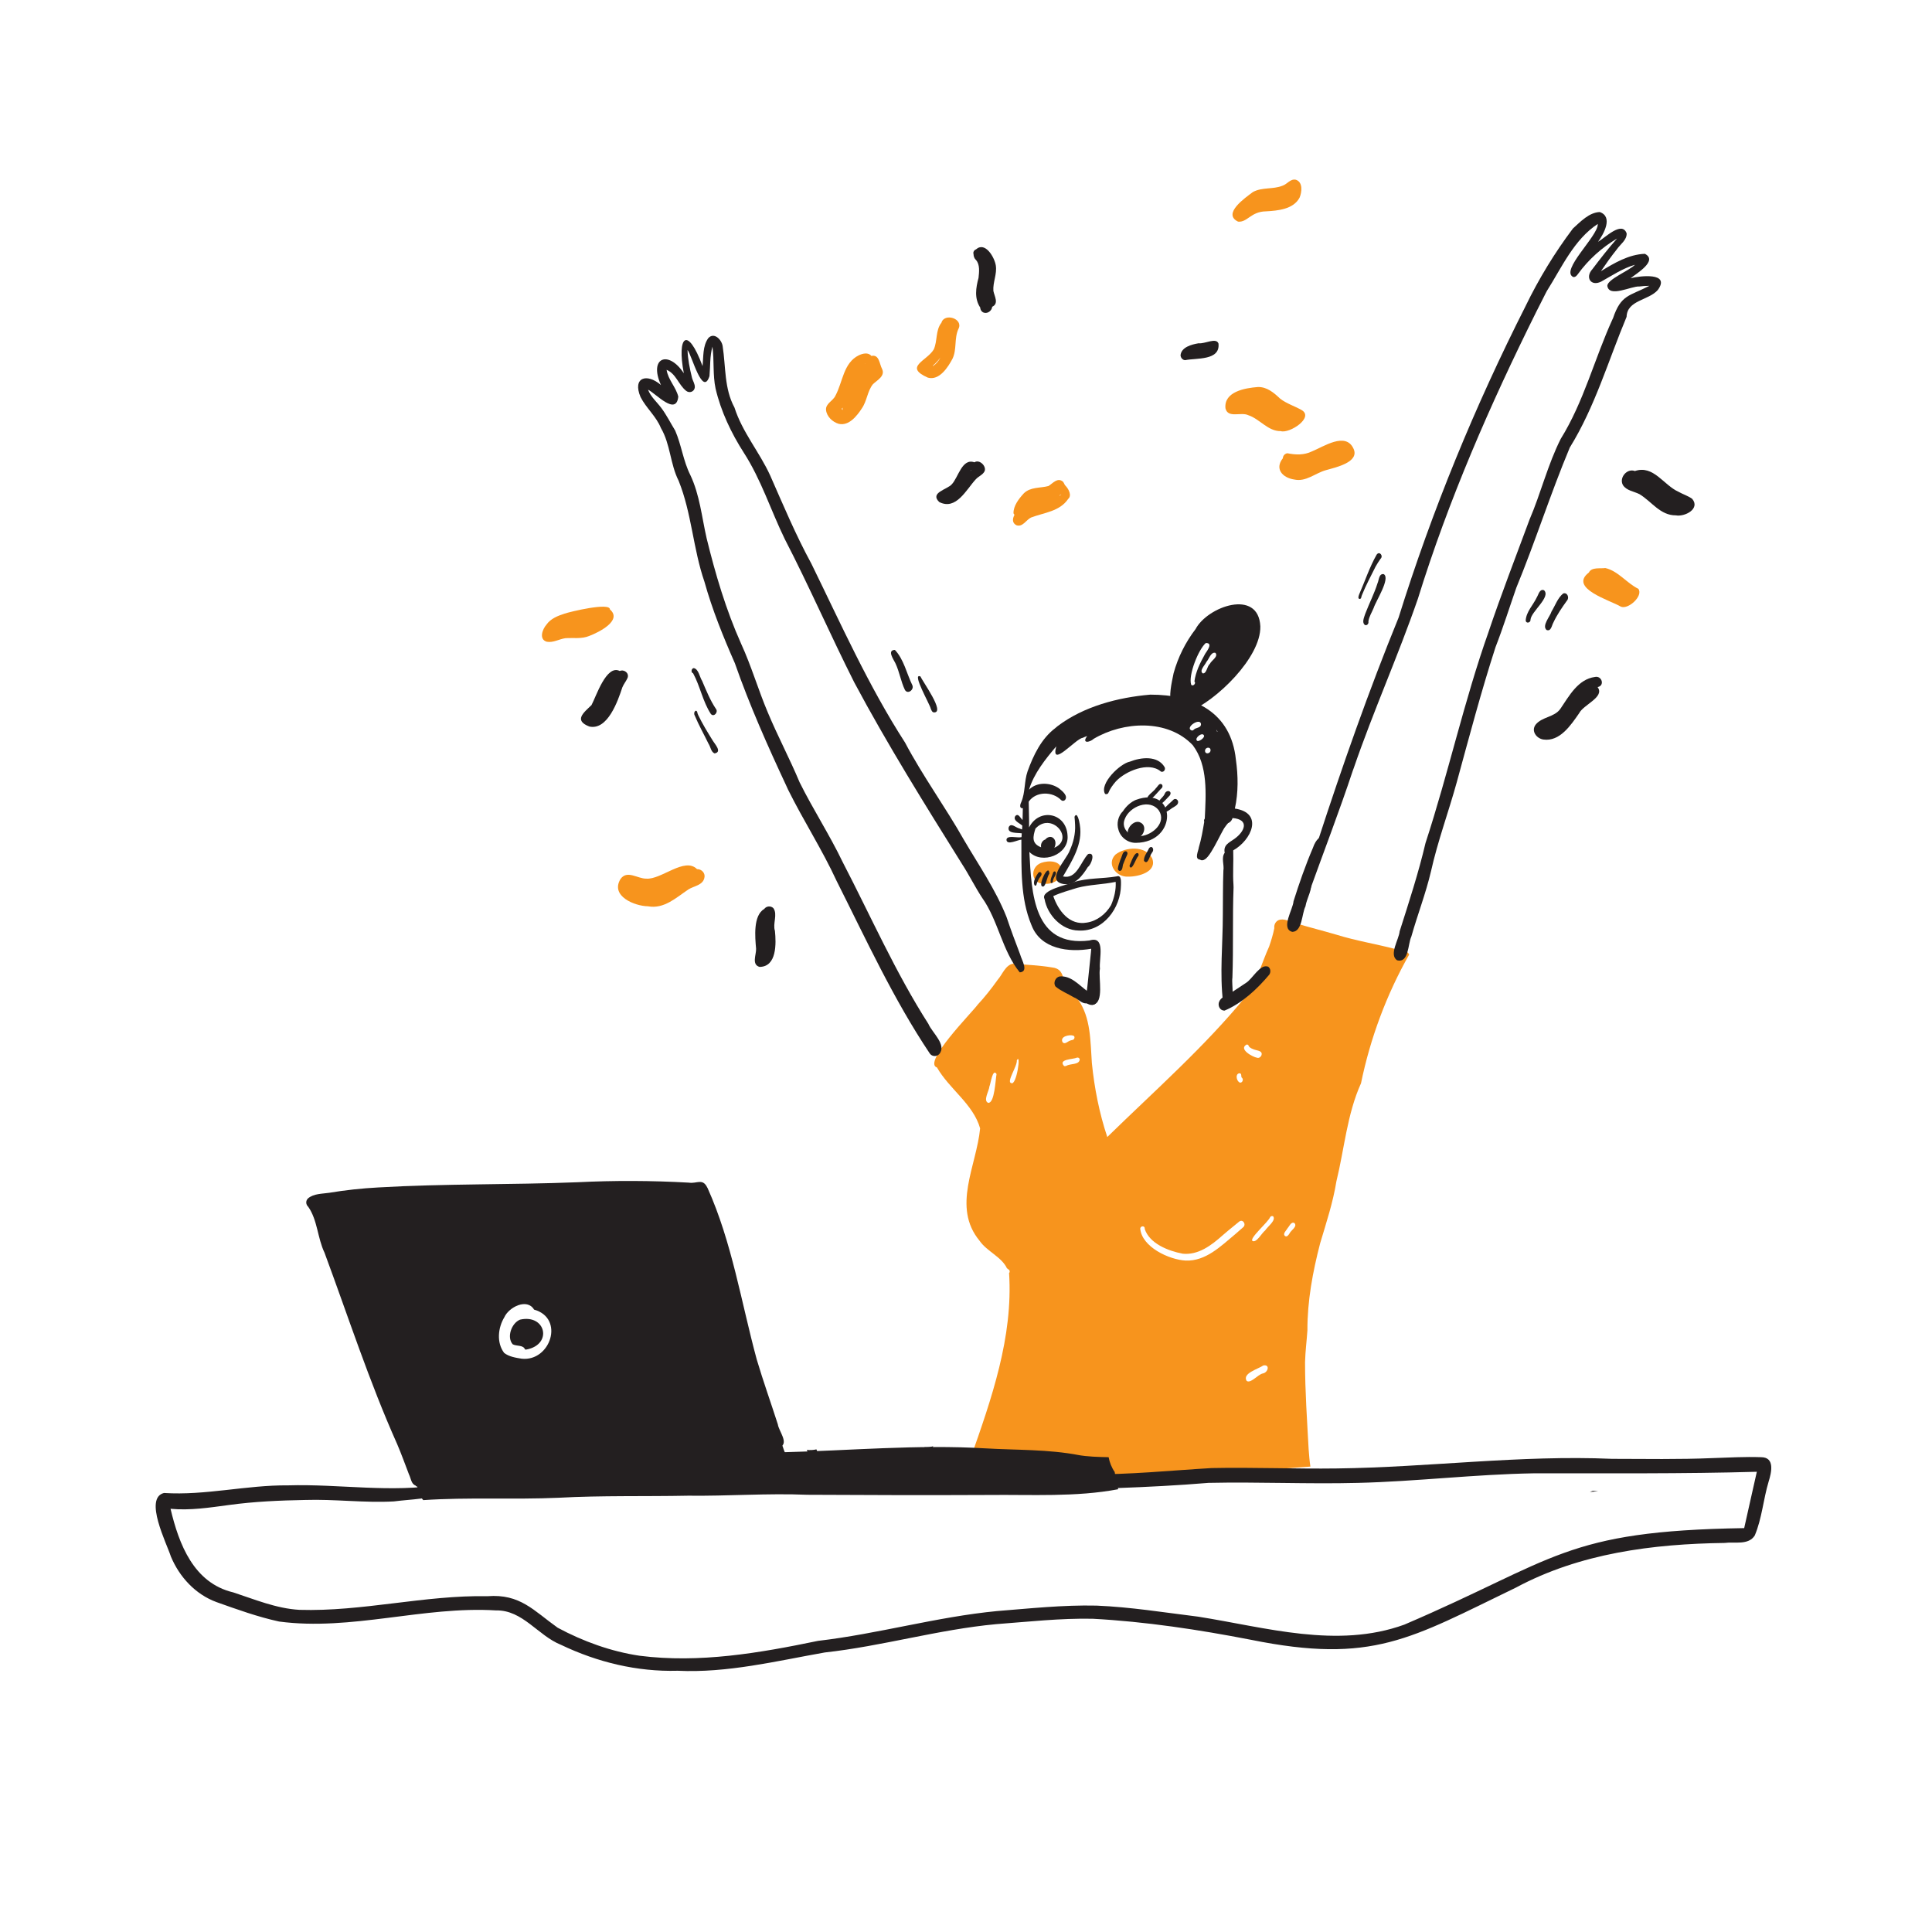 <?xml version="1.0" encoding="utf-8"?>
<!-- Generator: Adobe Illustrator 27.5.0, SVG Export Plug-In . SVG Version: 6.00 Build 0)  -->
<svg version="1.1" id="Layer_1" xmlns="http://www.w3.org/2000/svg" xmlns:xlink="http://www.w3.org/1999/xlink" x="0px" y="0px"
	 viewBox="0 0 2000 2000" style="enable-background:new 0 0 2000 2000;" xml:space="preserve">
<rect style="fill:#FFFFFF;" width="2000" height="2000"/>
<g>
	<path style="fill:#231F20;" d="M1648.869,1543.27c1.81,0.144,3.619,0.282,5.428,0.415c-2.803,0.26-5.606,0.531-8.409,0.81
		C1646.88,1544.082,1647.873,1543.674,1648.869,1543.27z"/>
	<path style="fill:#F7941D;" d="M1151.832,1530.939c-21.815-1.804-43.643-3.358-65.563-3.356
		c-13.539-0.452-87.574,4.175-81.745-17.468c21.784-61.847,44.364-125.865,40.072-192.303c1.224-1.14,0.598-3.492-0.98-3.867
		c-0.307-0.431-0.725-0.775-1.204-0.974c-5.457-11.793-20.756-17.494-28.311-28.46c-29.019-35.039-3.102-77.786,0.511-116.44
		c-7.137-25.202-31.953-40.716-44.646-63.008c-15.296-4.978,36.164-56.787,42.059-64.946c-0.195,0.213-0.386,0.421-0.576,0.63
		c7.723-8.332,14.813-17.224,21.38-26.493c-0.004,0.009-0.013,0.018-0.018,0.031c4.932-5.588,7.901-15.171,15.88-16.68
		c13.408,1.168,27.091,1.62,40.494,3.902c6.58,0.739,9.555,3.964,11.334,10.038c3.883,8.466,9.526,15.776,15.332,22.979
		c13.637,18.997,12.809,43.774,14.457,66.117c2.625,25.862,7.694,51.729,15.951,76.41c48.971-47.893,100.833-93.393,144.256-146.571
		c10.961-15.17,15.57-33.612,23.248-50.502c2.171-6.285,4.133-12.662,5.418-19.194c-0.506-3.203,1.201-6.779,4.208-8.169
		c5.631-2.444,11.711,1.521,17.207,2.873c14.286,4.427,28.832,7.96,43.176,12.201c20.192,6.285,41.105,9.563,61.505,14.985
		c4.647,1.25,11.135,0.418,13.49,5.526c-23.369,41.165-40.337,86.777-49.852,133.213c-14.468,31.993-17.179,67.682-25.473,101.506
		c-3.543,21.947-10.495,42.889-16.852,64.206c-7.629,29.441-13.283,59.632-13.157,90.126c0.009-0.164,0.022-0.328,0.035-0.492
		c-0.013,0.191-0.027,0.381-0.04,0.572c0-0.027,0.005-0.053,0.005-0.08c-0.005,0.035-0.005,0.071-0.009,0.106
		c0.003-0.003,0.004-0.004,0.004-0.006c0,0.021-0.004,0.042-0.004,0.064c0-0.018,0-0.035,0-0.058
		c-0.723,10.754-2.137,21.455-2.426,32.236c0-0.027,0-0.058,0-0.084c-0.004,0.058-0.004,0.115-0.004,0.173
		c0-0.031,0.004-0.057,0.004-0.089c-0.005,0.233-0.016,0.463-0.018,0.692c0-0.022,0-0.049,0-0.071
		c-0.02,30.205,2.14,60.393,3.747,90.552c0-0.04-0.004-0.08-0.004-0.12c0.439,5.88,0.924,11.755,1.783,17.588
		c-33.532,2.64-67.08,4.664-100.681,6.088C1221.155,1526.436,1186.619,1531.272,1151.832,1530.939z"/>
	<path style="fill:#F7941D;" d="M1081.06,914.823c-13.946,0.381-15.237-17.083-3.245-21.562c7.427-2.653,20.486-2.826,21.13,7.593
		C1099.729,910.416,1089.543,915.881,1081.06,914.823z"/>
	<path style="fill:#F7941D;" d="M1167.809,907.481c-12.058,0.785-22.903-13.071-13.073-22.853
		c10.299-8.06,31.073-9.486,37.872,3.668C1198.392,902.554,1178.382,907.699,1167.809,907.481z"/>
	<path style="fill:#F7941D;" d="M1049.17,531.426c-0.185-7.823,5.6-15.174,10.673-20.706c6.917-6.804,16.94-5.277,25.494-7.581
		c4.561-2.763,9.482-9.35,15.133-4.431c8.524,11.804-11.595,19.676-20.989,19.902C1060.73,515.267,1056.376,543.637,1049.17,531.426
		z"/>
	<path style="fill:#F7941D;" d="M1052.131,543.696c-7.482-3.954-1.267-13.251,3.063-17.288c0.591-8.833,12.301-9.69,18.658-13.041
		c6.647-1.492,19.278-8.894,23.072-0.09c0.565-0.492,1.099-1.024,1.6-1.582c-1.09-2.877-3.961-4.832-4.84-7.804
		c0.012,0.005,0.024,0.011,0.036,0.016c0.658-13.635,19.677,6.082,12.074,12.556c-8.831,13.109-25.126,14.175-38.512,19.293
		C1062.213,538.236,1058.611,546.005,1052.131,543.696z"/>
	<path style="fill:#F7941D;" d="M1325.762,446.286c-13.256,0.19-21.634-12.578-33.543-16.477
		c-7.462-3.676-21.153,3.587-23.638-7.173c-1.647-17.3,20.374-20.964,33.451-21.988c9.502-0.33,16.76,5.968,23.227,12.087
		c6.614,5.075,14.73,7.576,21.96,11.618c-0.012-0.006-0.024-0.013-0.036-0.019C1361.037,432.029,1334.815,449.163,1325.762,446.286z
		"/>
	<path style="fill:#F7941D;" d="M565.982,664.309c-8.347-2.429-4.493-12.957-0.319-17.645c4.383-6.333,11.832-9.193,18.891-11.473
		c5.435-1.887,47.026-11.952,46.833-4.319c13.435,11.573-12.156,23.978-21.479,27.49c-7.875,3.268-16.365,1.687-24.596,2.295
		C578.831,661.54,572.667,665.577,565.982,664.309z"/>
	<path style="fill:#F7941D;" d="M878.151,433.056c-2.849-0.712-4.009-3.026-4.455-5.643c-6.042-5.402,7.093-43.318,13.061-48.332
		c8.763-8.013,16.659,0.491,14.959,10.418C900.516,401.172,892.81,433.864,878.151,433.056z"/>
	<path style="fill:#F7941D;" d="M670.799,938.199c-14.102-0.289-39-10.591-28.555-28.09c6.786-9.94,17.75-0.378,26.759-0.549
		c15.429,1.305,39.738-22.791,52.552-9.844c4.977-0.078,9.01,4.415,7.542,9.347c-1.803,7.436-10.899,8.132-16.467,11.678
		C699.871,929.273,687.454,941.239,670.799,938.199z"/>
	<path style="fill:#F7941D;" d="M1281.664,229.44c-16.772-8.15,7.612-24.825,15.264-30.6c9.454-5.265,20.862-2.604,30.669-6.579
		c4.922-1.544,8.287-7.551,13.936-6.166c7.38,2.451,6.233,12.795,3.774,18.533c-6.435,12.086-22.571,13.473-34.83,14.152
		C1294.855,219.023,1291.261,230.4,1281.664,229.44z"/>
	<path style="fill:#F7941D;" d="M1339.744,496.377c-11.937-1.732-20.573-10.986-11.704-22.042c-0.055-1.967,1.314-3.928,3.093-4.671
		c-0.043,0.011-0.086,0.023-0.13,0.034c0.602-0.29,1.19-0.418,1.8-0.473c-0.006,0.002-0.013,0.003-0.019,0.005
		c8.552,1.692,17.178,1.997,25.292-1.928c12.125-4.914,34.651-20.389,42.908-3.189c-0.034-0.075-0.068-0.15-0.102-0.224
		c7.56,14.684-18.716,20.013-28.518,22.884C1361.45,489.855,1351.841,499.114,1339.744,496.377z"/>
	<path style="fill:#F7941D;" d="M868.296,438.761c-6.39-1.84-12.418-7.435-13.185-14.253c-0.624-6.827,7.132-9.332,9.665-14.802
		c7.702-14.091,8.159-34.058,24.336-41.944c3.973-1.872,9.777-3.267,12.912,0.714c8.167-1.931,8.327,8.219,11.017,13.3
		c3.691,7.456-4.94,11.675-9.412,15.984c-5.759,7.167-6.119,17.362-11.45,24.978C887.03,430.586,878.889,441.139,868.296,438.761z
		 M873.299,424.717c13.783-9.633,11.347-30.431,25.754-39.512c-1.333-2.888-3.656-5.628-3.554-8.946
		c-15.161,10.511-10.453,34.666-24.337,47.021C871.793,423.861,872.508,424.378,873.299,424.717z"/>
	<path style="fill:#F7941D;" d="M960.516,390.928c-25.326-11.196-1.12-17.131,6.091-29.185c3.993-8.767,1.724-19.881,7.959-27.648
		c2.989-10.597,23.217-4.271,17.56,6.504c-4.497,9.784-1.435,21.088-6.088,30.746C981.289,380.358,972.308,394.212,960.516,390.928z
		 M965.966,378.849c3.222-2.184,5.816-5.275,7.53-8.764c-2.212,3.214-4.992,6.018-7.929,8.575
		C965.699,378.724,965.832,378.787,965.966,378.849z"/>
	<path style="fill:#F7941D;" d="M1677.694,627.906c-10.732-6.47-54.124-18.929-32.89-35.227c2.718-5.815,11.651-3.869,17.018-4.646
		c13.278,3,22.179,15.656,34.171,21.499C1701.485,616.805,1685.3,631.616,1677.694,627.906z M1672.533,608.549
		c-3.064-2.672-6.197-5.271-9.403-7.771c-0.496,0.686-1.096,1.284-1.766,1.772c2.33,1.231,4.646,2.487,6.977,3.719
		c-0.032-0.017-0.064-0.033-0.095-0.05C1669.685,606.976,1671.125,607.737,1672.533,608.549z"/>
	<path style="fill:#F7941D;" d="M1668.711,612.517c-3.379-3.039-7.753-5.799-9.464-10.151c-0.13-7.08,5.819-5.228,9.677-2.199
		c1.852,0.916,4.458,1.951,3.833,4.507C1678.75,607.19,1673.958,616.169,1668.711,612.517z"/>
	<path style="fill:#231F20;" d="M972.308,519.713c-10.164-9.764,8.067-12.862,12.924-18.311c6.846-7.08,10.569-27.442,23.488-22.823
		c5.081-3.393,12.613,3.842,10.562,9.155c-1.845,3.868-6.38,5.302-9.153,8.433C1000.306,506.715,989.843,528.623,972.308,519.713z
		 M1004.495,487.673c0.324-0.296,0.655-0.585,0.993-0.868c-0.033-0.077-0.064-0.155-0.093-0.235
		C1005.074,486.921,1004.758,487.277,1004.495,487.673z"/>
	<path style="fill:#231F20;" d="M1226.87,372.841c-2.665-0.093-4.639-2.532-4.767-5.06c0.732-8.451,11.659-11.282,18.745-12.435
		c6.261,0.858,18.187-6.321,20.524,0.296C1263.271,373.531,1238.506,370.416,1226.87,372.841z"/>
	<path style="fill:#231F20;" d="M1018.835,323.766c-2.448-0.602-4-2.9-4.104-5.372c-6.269-9.521-4.534-20.421-1.752-30.779
		c0.62-5.96,1.589-13.561-2.552-18.378c-1.826-1.638-2.584-3.876-2.644-6.226c0.007,0.002,0.014,0.005,0.02,0.007
		c-0.721-1.895,0.619-4.214,2.515-4.821c9.568-8.604,19.256,8.266,20.548,16.663c1.383,8.878-3.178,17.411-2.52,26.27
		c1.035,5.482,5.954,13.131-1.225,16.45C1026.817,321.422,1022.685,324.783,1018.835,323.766z"/>
	<path style="fill:#231F20;" d="M610.068,752.092c-16.408-6.318-5.875-14.371,2.233-22.154c4.746-8.729,15.396-42.397,29.229-35.343
		c4.718-1.994,10.187,2.339,8.029,7.376c-1.483,3.293-3.869,6.132-5.279,9.491C639.653,725.588,629,756.311,610.068,752.092z
		 M621.985,735.027c0.094-0.112,0.181-0.23,0.271-0.346c-0.018-0.009-0.036-0.017-0.054-0.026
		C622.131,734.779,622.058,734.903,621.985,735.027z"/>
	<path style="fill:#231F20;" d="M786.301,1000.935c-8.535-2.378-3.282-12.745-3.606-18.91c-1.049-11.728-3.213-34.288,8.39-41.025
		c2.259-3.142,6.747-3.546,9.518-0.891c4.673,6.602-0.916,15.922,1.607,23.561C803.522,976.629,804.252,1000.795,786.301,1000.935z"
		/>
	<path style="fill:#231F20;" d="M1597.698,765.553c-7.114-1.044-12.892-8.785-8.075-15.309c6.549-8.384,19.557-7.57,25.734-16.575
		c9.016-13.234,18.181-30.513,35.717-32.881c7.199-1.563,10.464,9.071,2.754,10.476c7.82,10.4-14.644,18.047-19.151,27.146
		C1626.165,750.616,1614.745,767.978,1597.698,765.553z"/>
	<path style="fill:#231F20;" d="M1734.78,533.488c-16.052,0.138-25.044-14.338-37.5-21.871c-5.755-2.995-13.561-3.631-17.268-9.521
		c-4.173-7.568,4.311-17.61,12.421-14.487c19.312-6.524,29.729,14.626,45.102,21.467c4.621,2.624,9.863,4.185,14.186,7.29
		C1760.445,526.673,1744.094,535.259,1734.78,533.488z"/>
	<path style="fill:#231F20;" d="M701.458,1729.558c-41.945,1.167-83.013-8.805-120.765-26.858
		c-23.832-9.53-39.571-36.151-67.176-35.608c-75.162-4.623-149.689,21.474-224.578,11.518c-22.141-4.813-43.624-12.582-64.937-20.17
		c-21.71-8-38.246-25.951-47.074-47.071c-4.405-13.745-28.275-60.495-7.177-65.845c42.941,2.764,85.293-8.264,128.324-7.88
		c53.52-1.606,106.829,8.085,160.11-0.943c4.335-0.878,7.714,3.924,4.442,7.356c-16.43,8.125-36.799,7.83-54.899,10.201
		c-30.627,1.686-61.236-2.483-91.887-1.492c-26.286,0.475-52.611,1.612-78.68,5.184c-20.069,2.685-40.325,5.868-60.612,3.947
		c8.711,36.812,24.005,76.801,64.785,86.512c-0.284-0.102-0.568-0.204-0.847-0.306c22.742,7.426,45.26,16.994,69.412,18.404
		c65.328,1.987,129.479-15.367,194.807-14.128c33.875-2.578,47.631,14.876,72.648,32.663c26.267,14.103,55.198,24.597,84.743,28.979
		c62.146,7.91,123.987-2.811,184.732-15.4c62.304-7.275,122.896-24.851,185.308-30.85c-0.275,0.022-0.55,0.049-0.825,0.071
		c34.516-2.733,69.087-6.499,103.75-5.717c35.292,1.437,70.262,7.127,105.284,11.441c70.121,11.075,143.894,33.497,213.49,8.218
		c-0.027,0.01-0.054,0.02-0.081,0.03c157.826-67.571,165.405-96.959,351.826-99.916c4.234-19.454,8.82-38.873,13.09-58.327
		c-77.011,2.222-154.033,1.476-231.077,1.609c-60.806,1.006-121.291,8.438-182.075,9.909c-51.492,1.315-103.003-1.148-154.465-0.024
		c-63.146,5.243-126.423,6.474-189.743,7.943c-10.396,0.1-20.793,0.221-31.189,0.054c-6.023,0.076-15.758,0.181-14.2-8.458
		c1.228-6.078,7.119-7.672,12.573-6.572c7.801,0.31,15.612,0.138,23.414,0.085c24.671,0.031,49.292-1.452,73.953-1.925
		c42.914,0.525,85.569-3.948,128.353-6.453c43.25-0.903,86.52,0.997,129.794,0.394c95.064-1.159,189.712-14.091,284.929-9.939
		c34.472,0.067,68.972,0.695,103.421-0.76c16.905-0.531,33.872-1.573,50.773-0.954c14.484,0.059,10.688,15.898,7.75,25.279
		c-5.513,18.333-6.913,38.23-14.365,55.802c-6.647,10.364-20.827,6.256-31.226,7.681c-74.369,1.039-149.602,10.6-216,46.233
		c-109.297,52.78-148.236,79.552-274.588,53.965c-53.978-10.457-108.664-18.755-163.595-21.72
		c-33.419-0.653-66.731,3.11-100.018,5.609c-59.75,5.545-117.627,22.737-177.296,29.299
		C803.357,1719.555,753.063,1732.013,701.458,1729.558z"/>
	<path style="fill:#231F20;" d="M1175.913,872.499c-8.379,0.178-16.131-5.704-18.173-13.841c0.049,0.155,0.093,0.315,0.142,0.47
		c-2.26-6.613-0.373-14.585,4.6-19.406c3.372-5.095,8.044-9.55,13.764-11.859c-0.142,0.062-0.284,0.129-0.426,0.191
		C1217.843,812.512,1219.997,872.075,1175.913,872.499z M1181.639,865.427c11.734-1.424,25.906-13.925,18.16-26.202
		c-9.4-13.095-30.639-4.444-35.469,8.734C1159.858,858.594,1171.412,868.036,1181.639,865.427z"/>
	<path style="fill:#231F20;" d="M1173.105,866.909c-12.671-1.66-1.364-19.717,7.271-15.529
		C1189.548,855.396,1182.009,870.976,1173.105,866.909z"/>
	<path style="fill:#231F20;" d="M1187.93,828.897c-2.515-4.836,6.437-9.133,8.69-13.023c1.752-1.434,3.427-5.878,6.127-3.808
		c0.945,0.936,0.852,2.532,0.062,3.53C1200.519,817.563,1189.748,831.102,1187.93,828.897z"/>
	<path style="fill:#231F20;" d="M1199.188,833.525c-1.776-4.33,5.144-7.906,6.575-11.867c1.87-4.81,8.432-2.683,5.061,1.965
		c0.019-0.029,0.038-0.057,0.057-0.086C1207.813,826.538,1203.061,832.717,1199.188,833.525z"/>
	<path style="fill:#231F20;" d="M1204.325,838.663c2.522-4.318,7.086-7.386,10.572-10.972c2.282-1.778,5.247,0.635,4.635,3.26
		c-0.403,2.459-2.956,3.525-4.81,4.786c0.013-0.008,0.026-0.016,0.038-0.023C1212.441,836.643,1204.516,844.309,1204.325,838.663z"
		/>
	<path style="fill:#231F20;" d="M1143.894,821.732c-5.946-10.469,15.494-31.298,25.773-33.287
		c11.415-4.529,28.687-6.609,35.927,5.676c0.758,1.273,0.337,3.082-0.692,4.071c-0.953,0.918-2.665,1.193-3.632,0.107
		c-12.473-10.034-36.293,0.003-46.076,10.555c0.133-0.151,0.27-0.297,0.403-0.448c-0.14,0.155-0.282,0.312-0.424,0.468
		c0.025-0.027,0.049-0.055,0.073-0.082c-0.089,0.097-0.176,0.195-0.265,0.292c0.029-0.031,0.057-0.062,0.086-0.094
		c-3.101,3.588-6.021,7.456-7.728,11.877c0-0.005,0-0.011,0.001-0.017C1146.748,822.092,1145.019,822.541,1143.894,821.732z"/>
	<path style="fill:#231F20;" d="M1101.377,915.198c-20.017-2.95,2.678-25.262,6.005-34.763c-0.022,0.043-0.045,0.085-0.067,0.128
		c3.835-8.273,6.074-17.522,5.614-26.666c0.004,0.129,0.009,0.253,0.013,0.381c-0.026-2.921-0.393-5.829-0.612-8.732c0,0,0,0,0,0
		c2.797-6.164,5.074,5.362,5.384,7.637c-0.009-0.061-0.018-0.122-0.027-0.182c0.018,0.122,0.038,0.245,0.058,0.368
		c0-0.002,0-0.003-0.001-0.005c0.023,0.146,0.047,0.292,0.072,0.44c-0.022-0.124-0.04-0.248-0.062-0.377
		c0.03,0.184,0.06,0.366,0.089,0.549c-0.002-0.01-0.003-0.02-0.005-0.03c3.312,19.672-7.998,37.106-17.425,53.344
		c14.206,3.279,18.356-15.245,25.935-23.148c8.339-2.616,3.277,11.243-0.165,13.322
		C1120.849,906.163,1112.882,916.843,1101.377,915.198z"/>
	<path style="fill:#231F20;" d="M1071.254,916.737c-2.603-3.731,1.246-9.868,3.582-13.184c0.71-0.86,1.992-1.157,2.848-0.31
		c2.047,2.662-1.99,5.114-2.752,7.602c0.007-0.014,0.014-0.027,0.021-0.041c-0.046,0.09-0.094,0.18-0.142,0.271
		c0.02-0.036,0.04-0.073,0.059-0.11c-0.719,1.5-1.504,3.031-1.864,4.66c-0.002-0.004-0.005-0.008-0.007-0.013
		C1072.926,916.389,1072.026,917.149,1071.254,916.737z"/>
	<path style="fill:#231F20;" d="M1078.472,917.318c-3.36-2.794,7.528-24.52,7.823-12.728
		C1083.76,907.063,1082.441,920.474,1078.472,917.318z"/>
	<path style="fill:#231F20;" d="M1087.734,913.715c-0.77-3.448,1.503-7.279,2.571-10.577c0.329-0.776,1.26-1.308,2.067-0.913
		c2.309,2.387-1.825,6.058-2.168,8.843c0.027-0.066,0.049-0.133,0.075-0.195c-0.149,0.413-0.295,0.827-0.426,1.247
		C1090.267,913.27,1088.704,914.857,1087.734,913.715z"/>
	<path style="fill:#231F20;" d="M1157.24,899.218c0.235-2.957,1.435-5.768,2.359-8.563c-0.004,0.012-0.009,0.024-0.013,0.035
		c0.043-0.117,0.085-0.234,0.129-0.35c-0.005,0.014-0.011,0.028-0.016,0.042c0.149-0.407,0.298-0.815,0.446-1.222
		c-0.011,0.034-0.023,0.068-0.035,0.102c1.47-2.519,1.921-8.852,5.858-7.93c1.193,0.59,1.477,2.174,0.958,3.305
		c-1.159,2.539-2.289,5.08-3.307,7.677c0.008-0.021,0.016-0.043,0.023-0.064c-0.03,0.078-0.057,0.157-0.087,0.237
		c0.001-0.002,0.001-0.003,0.002-0.005c-0.141,0.384-0.282,0.767-0.423,1.151c0.013-0.035,0.026-0.069,0.04-0.104
		c-1.559,2.458-0.466,6.898-3.476,8.045C1158.325,901.876,1157.168,900.583,1157.24,899.218z"/>
	<path style="fill:#231F20;" d="M1170.716,898.119c-1.171-0.128-1.689-1.565-1.247-2.543c-0.019,0.044-0.038,0.087-0.057,0.13
		c1.494-2.919,4.731-13.776,8.545-12.511c0.906,0.648,0.963,1.974,0.427,2.87C1175.903,888.656,1173.294,897.732,1170.716,898.119z"
		/>
	<path style="fill:#231F20;" d="M1184.262,891.144c-0.451-4.643,3.432-8.852,5.188-13.003c3.157-3.83,5.943,1.447,3.199,4.298
		c0.031-0.06,0.061-0.121,0.092-0.182c-0.124,0.244-0.253,0.488-0.377,0.732c0.035-0.067,0.068-0.134,0.102-0.2
		c-0.057,0.11-0.115,0.221-0.173,0.332c0.006-0.011,0.012-0.023,0.018-0.034C1190.125,885.463,1188.399,896.23,1184.262,891.144z"/>
	<path style="fill:#231F20;" d="M1266.139,1037.818c-3.635-29.966-0.282-60.471-0.263-90.614
		c0.184-15.314-0.012-30.637,0.573-45.935c1.035-6.025-2.484-13.26,1.358-18.462c-1.647-8.193,4.597-10.461,10.099-14.43
		c10.872-7.755,15.734-20.097-1.975-21.544c-0.827,2.874-3.406,5.696-6.621,5.388c-2.221,1.641-4.325,3.938-7.091,4.555
		c-3.726,6.296-5.728,20.943-11.597,24.187c-1.719,3.249-3.148,12.197-8.399,8.918c-6.086-0.63-1.564-9.033-1.176-12.732
		c2.595-8.644,4.088-17.531,5.584-26.413c-0.469-1.053-0.204-2.434,0.554-3.268c1.136-25.179,3.57-54.869-12.433-76.055
		c-25.958-27.42-72.002-24.704-102.528-6.616c0.004-0.004,0.013-0.009,0.018-0.013c-4.46,4.05-12.688,5.054-6.798-2.847
		c-1.716,0.554-3.37,1.277-5.02,2.018c0.093-0.04,0.186-0.08,0.279-0.124c-7.358,1.002-33.454,32.12-27.291,8.816
		c-11.232,13.241-23.146,28.053-28.165,44.844c7.988-8.298,22.328-7.686,31.26-1.189c3.15,2.576,9.51,7.562,5.948,11.867
		c-1.114,1.073-2.759,1.175-3.912,0.12c-8.865-9.18-26.089-9.376-33.624,1.592c0.033,8.895,0.575,17.788,0.364,26.683
		c10.584-20.747,38.735-15.182,39.845,8.471c1.732,19.642-26.446,30.304-39.526,16.886c2.277,42.777,4.259,98.929,62.197,91.661
		c17.339-5.429,9.617,19.584,10.866,29.18c-1.894,9.488,5.014,35.936-7.645,37.336c-10.032-0.521-5.857-12.47-5.376-18.888
		c1.279-11.884,2.466-23.78,3.729-35.664c-0.027,0.266-0.053,0.528-0.075,0.794c0.138-1.406,0.271-2.812,0.342-4.222
		c-23.088,4.063-52.375,0.548-61.802-24.342c0.022,0.053,0.049,0.106,0.071,0.16c-0.074-0.157-0.143-0.319-0.217-0.479
		c0.001,0.001,0.001,0.001,0.002,0.002c-0.002-0.007-0.005-0.014-0.009-0.02c0.002,0.003,0.004,0.007,0.006,0.009
		c0.002,0.021,0.015,0.034,0.022,0.053c-0.005-0.013-0.009-0.022-0.018-0.035c0.002,0,0.002,0,0.003,0.001
		c-11.562-27.706-10.251-58.797-10.363-88.283c-3.722,0.162-15.005,6.224-15.437,0.218c0.213-5.212,11.21-1.812,15.109-2.715
		c0.131-0.102,0.302-0.182,0.47-0.204c0.075-1.277,0.164-2.554,0.257-3.832c-4.317-0.827-15.435,0.611-13.473-6.488
		c2.483-4.835,7.332,0.716,10.826,1.374c-0.009,0-0.013-0.004-0.022-0.004c0.074,0.021,0.145,0.057,0.222,0.084
		c-0.044-0.018-0.089-0.035-0.133-0.053c0.958,0.364,1.925,0.723,2.883,1.091c0.095-1.33,0.195-2.66,0.266-3.991
		c-2.713-2.565-10.138-5.319-7.251-9.911c3.184-3.471,5.342,2.341,7.517,4.089c0.136-4.09,0.19-8.187,0.275-12.28
		c-0.208,0.08-0.43,0.133-0.67,0.155c0-0.004,0-0.009,0-0.013c-3.346-0.332-1.867-4.619-0.891-6.581
		c4.168-9.783,2.909-21.363,6.445-31.601c6.013-16.662,14.204-33.81,28.624-44.751c-0.133,0.111-0.27,0.226-0.403,0.337
		c0.932-0.786,1.868-1.568,2.796-2.354c-0.001,0.001-0.003,0.002-0.004,0.003c26.933-20.499,62.672-29.839,96.039-32.681
		c45.37-0.1,83.567,17.993,88.615,67.286c0-0.009,0-0.018,0-0.027c2.368,16.768,2.609,34.069-1.056,50.666
		c30.087,4.547,17.193,32.73-1.716,43.283c0.458,11.894-0.592,23.78,0.275,35.668c0-0.031,0-0.058,0-0.089
		c0.022,0.758,0.044,1.512,0.067,2.271c0-0.018,0-0.036,0-0.058c0.005,0.182,0.008,0.364,0.013,0.545c0-0.009,0-0.013,0-0.022
		c0.001,0.043,0.006,0.086,0.005,0.129c0-0.033,0-0.066-0.004-0.1c-1.167,31.129-0.071,62.279-1.19,93.401
		c-1.17,7.247,3.644,26.96-5.444,28.729C1268.423,1040.849,1266.83,1039.57,1266.139,1037.818z M1089.869,867.154
		c3.38,2.33,3.301,7.11,1.583,10.457c20.865-9.114-1.515-36.048-17.929-21.451c0.129-0.111,0.257-0.217,0.386-0.328
		c-0.707,0.581-1.366,1.219-1.996,1.876c-2.634,8.324-4.328,15.498,5.849,19.424c-0.751-3.22,1.089-7.13,4.35-8.093
		C1083.863,866.776,1087.302,865.379,1089.869,867.154z M1259.962,757.479c0.146-0.067,0.302-0.124,0.457-0.169
		c-0.47-0.714-0.936-1.423-1.397-2.146C1259.354,755.932,1259.665,756.699,1259.962,757.479z"/>
	<path style="fill:#231F20;" d="M1228.585,737.126c-3.981-0.438-5.865-5.182-4.591-8.652c-2.141,0.176-4.338-0.742-5.651-2.459
		c0.408,3.176-2.654,7.798-5.72,4.534c-2.972-10.695,0.125-22.868,2.274-33.615c4.552-16.531,12.331-32.107,22.756-45.717
		c12.42-23.47,65.226-42.168,67.04-2.776c0.708,32.291-45.909,77.254-74.375,88.609c0-0.005,0-0.01,0-0.015
		C1229.76,737.163,1229.167,737.198,1228.585,737.126z"/>
	<path style="fill:#231F20;" d="M1244.571,889.951c-1.519-3.227,3.09-5.892,4.119-8.825c7.035-10.834,10.993-23.597,19.06-33.704
		c2.198-4.247,8.085-3.984,5.935,1.522c-1.569,2.367-3.654,4.391-5.244,6.763C1263.952,861.118,1251.059,893.101,1244.571,889.951z"
		/>
	<path style="fill:#231F20;" d="M1267.614,1046.178c-2.159,0.054-4.215-1.123-5.202-3.062c0,0.001,0,0.001,0,0.002
		c-2.752-5.177,1.392-10.75,6.585-11.952c6.976-4.539,14.026-9.079,20.95-13.753c6.627-4.043,14.628-20.073,22.909-16.684
		c2.542,1.856,2.795,5.585,1.154,8.144C1301.525,1023.805,1285.592,1038.692,1267.614,1046.178z"/>
	<path style="fill:#231F20;" d="M1126.008,1039.184c-0.474-0.175-0.945-0.358-1.413-0.547c-5.066,0.406-8.384-4.619-12.889-6.171
		c-6.244-3.737-13.413-6.54-18.972-11.162c-2.732-3.633-0.332-9.477,4.019-10.453c11.835-1.314,20.253,9.011,28.981,15.268
		c-0.235-0.137-0.466-0.279-0.701-0.417c2.952,1.301,5.287,4.01,4.565,7.416C1139.103,1036.126,1133.268,1043.079,1126.008,1039.184
		z"/>
	<path style="fill:#231F20;" d="M1446.21,994.069c-8.632-5.827,1.994-21.553,2.69-29.934c9.656-30.302,19.527-60.507,26.804-91.506
		c23.744-72.442,39.946-147.251,65.461-219.096c-0.12,0.328-0.24,0.652-0.359,0.98c13.215-39.22,28.175-77.744,42.525-116.557
		c11.795-27.482,18.863-56.909,32.327-83.635c24.006-38.631,34.979-83.128,53.717-124.079c-0.029,0.057-0.058,0.113-0.087,0.17
		c0.16-0.309,0.322-0.618,0.483-0.927c-0.002,0.005-0.005,0.009-0.007,0.013c8.272-24.642,16.853-22.823,37.686-33.613
		c-3.651-0.013-7.27,0.294-10.905,0.728c0.144-0.017,0.288-0.033,0.433-0.051c-8.298-0.52-31.364,11.969-33.092-0.721
		c0.211-6.781,22.51-15.514,28.641-21.756c-12.709,3.674-23.626,11.123-35.048,17.462c-10.73,5.285-16.781-4.524-9.042-12.915
		c8.192-10.809,16.511-21.546,25.521-31.692c-15.745,9.326-29.639,21.835-40.413,36.641c-1.148,1.623-2.745,3.597-5.007,3.162
		c-13.59-6.726,25.314-42.004,25.433-54.338c-0.027,0.244-0.049,0.483-0.071,0.727c0.053-0.432,0.088-0.867,0.101-1.302
		c-24.568,16.085-37.342,45.126-52.687,69.375c0.068-0.134,0.137-0.267,0.206-0.4c-0.619,1.184-1.239,2.366-1.858,3.55
		c0.069-0.131,0.137-0.262,0.206-0.392c-3.393,6.652-6.67,13.366-10.129,19.992c0.16-0.306,0.319-0.612,0.479-0.918
		c-47.657,95.814-90.731,194.393-122.407,296.72c-20.397,59.077-46.111,116.2-66.411,175.346c0.053-0.142,0.105-0.284,0.157-0.424
		c-0.356,0.966-0.71,1.932-1.069,2.898c0.003-0.008,0.006-0.016,0.009-0.024c-0.057,0.153-0.112,0.303-0.168,0.456
		c0.022-0.058,0.043-0.116,0.065-0.174c-14.072,42.378-30.131,83.993-45.229,126c-2.319,3.305-10.77,42.266-15.301,29.897
		c-0.003,0.004-0.007,0.008-0.01,0.011c0.536-1.705-1.037-4.053,0.996-5.115c6.086-26.613,14.137-52.798,23.594-78.403
		c-0.097,0.262-0.195,0.523-0.293,0.785c25.434-78.134,52.645-155.646,83.695-231.761
		c34.691-111.048,79.013-218.834,131.557-322.638c-0.069,0.131-0.137,0.262-0.206,0.391c13.715-28.278,30.156-55.342,49.07-80.428
		c7.764-7.017,16.812-16.692,27.823-17.062c14.055,4.962,4.069,22.69-1.807,30.752c7.025-3.785,24.666-22.032,29.596-8.729
		c0.425,6.892-6.694,11.456-10.226,16.681c-5.79,7.265-11.197,14.847-16.399,22.54c13.827-8.481,28.91-17.41,45.521-17.999
		c13.844,7.123-8.779,20.429-14.818,25.269c9.865-2.515,41.568-6.298,28.211,12.165c-9.524,10.925-31.822,10.405-32.329,27.786
		c-18.966,45.323-32.7,93.181-58.804,135.318c-20.039,47.839-35.732,97.547-55.523,145.553c0.12-0.328,0.24-0.652,0.359-0.98
		c-7.256,20.781-13.829,41.784-21.818,62.31c0.041-0.111,0.083-0.221,0.123-0.331c-14.898,46.013-27.268,92.916-40.043,139.559
		c-8.527,30.993-19.777,61.158-26.783,92.579c-5.389,22.95-13.963,44.949-20.356,67.606
		C1457.365,977.207,1458.554,997.276,1446.21,994.069z"/>
	<path style="fill:#231F20;" d="M962.632,1090.74c-37.768-56.397-66.029-118.127-96.484-178.617
		c-14.979-32.548-34.493-62.693-50.371-94.748c0.081,0.18,0.162,0.361,0.245,0.542c-0.669-1.474-1.335-2.943-2.004-4.416
		c0.057,0.125,0.113,0.251,0.168,0.376c-19.513-41.77-38.227-83.755-53.445-127.312c-12.101-27.485-23.439-55.42-31.511-84.387
		c-11.799-34.159-13.185-71.078-26.73-104.539c-8.778-17.366-8.464-37.812-18.316-54.542c-4.877-12.118-15.253-20.619-21.076-32.071
		c-8.632-20.211,6.369-25.197,21.127-12.439c-12.869-28.397,7.573-36.653,23.664-12.172c-7.404-38.559,3.797-49.576,19.379-7.44
		c1.05-9.726-0.023-20.619,5.929-28.94c6.063-6.593,13.949,1.666,14.896,8.356c3.294,21.367,1.555,43.871,12.228,63.504
		c8.101,25.498,25.907,46.12,36.953,70.281c13.543,30.78,26.529,61.714,42.624,91.301c30.664,62.576,59.093,126.491,96.967,185.18
		c18.413,34.848,41.681,66.619,61.049,100.898c15.301,26.089,32.769,51.46,43.993,79.62c4.41,13.082,9.19,26.008,14.15,38.893
		c1.429,5.624,9.321,17.799-0.412,18.517c-18.251-22.266-22.186-53.522-38.893-77.112c0.173,0.275,0.346,0.545,0.515,0.816
		c-7.83-11.801-14.012-24.587-21.77-36.431c0.182,0.284,0.364,0.568,0.545,0.852c-38.662-61.946-77.345-123.856-111.745-188.333
		c-24.722-49.023-46.618-99.467-71.865-148.251c-14.489-29.66-24.394-61.471-42.396-89.399
		c-13.06-20.338-23.752-42.872-29.269-66.427c-3.048-14.3-1.318-29.111-3.244-43.444c-2.845,9.855-2.131,20.408-3.088,30.534
		c-7.176,21.904-18.286-21.695-22.712-27.087c0.292,9.601,2.294,19.169,4.559,28.48c0.807,3.462,3.247,6.67,2.965,10.309
		c-0.5,4.47-5.654,6.296-9.038,3.45c-7.81-6.211-10.345-17.614-20.152-21.69c1.512,10.264,9.718,17.857,12.094,27.753
		c-2.131,20.35-23.122-3.151-31.312-7.216c2.733,7.332,8.936,12.523,13.537,18.649c5.585,7.439,9.74,15.833,14.591,23.747
		c6.441,14.841,8.299,31.396,15.673,46.01c9.754,20.6,11.837,43.487,16.859,65.457c9.117,37.2,20.004,74.051,35.669,109.075
		c10.659,23.166,17.709,47.733,27.65,71.19c10.205,24.463,22.704,47.883,32.931,72.339c13.887,27.992,31.01,54.27,44.533,82.476
		c29.149,56.131,54.663,114.313,88.818,167.674c-0.004-0.007-0.009-0.014-0.013-0.021c3.796,9.035,19.362,21.687,11.195,31.229
		C969.625,1093.992,964.97,1093.886,962.632,1090.74z"/>
	<path style="fill:#231F20;" d="M1337.742,964.665c-12.338-3.465,0.757-23.16,1.311-31.668c5.868-18.635,12.326-37.168,20.01-55.137
		c6.775-19.655,18.937-9.956,10.293-3.648c-5.6,11.74-8.795,24.491-12.345,36.964c2.357,8.881-4.192,18.277-5.627,27.155
		C1347.547,945.827,1348.242,964.494,1337.742,964.665z"/>
	<path style="fill:#231F20;" d="M936.763,714.185c-4.254-8.838-5.64-18.797-9.877-27.67c-1.825-3.887-8.963-13.609-0.389-13.706
		c-0.04-0.008-0.08-0.017-0.12-0.025c9.251,9.694,12.217,24.487,18.068,36.523C946.557,713.894,939.734,719.273,936.763,714.185z"/>
	<path style="fill:#231F20;" d="M966.797,737.481c-2.209-0.219-2.646-2.719-3.503-4.359c0.067,0.146,0.133,0.293,0.2,0.439
		c-0.415-3.594-20.303-37.883-10.564-33.22C955.051,705.65,978.853,737.91,966.797,737.481z"/>
	<path style="fill:#231F20;" d="M735.862,739.071c-8.381-12.865-11.043-28.623-18.347-42.075c-2.515-0.783-1.914-4.875,0.502-5.389
		c5.169,0.709,6.241,9.367,8.835,13.281c4.262,9.922,8.278,20.038,14.337,29.039C743.802,737.249,738.959,742.802,735.862,739.071z"
		/>
	<path style="fill:#231F20;" d="M739.737,779.92c-3.77-1.449-4.156-6.95-6.311-10.066c-4.706-9.72-10.074-19.142-14.217-29.123
		c-2.112-3.614,2.164-7.863,2.869-2.222c-0.022-0.08-0.049-0.16-0.071-0.24c0.226,0.678,0.501,1.339,0.789,1.996
		c-0.006-0.012-0.011-0.024-0.017-0.036c4.341,9.06,9.611,17.637,14.89,26.17C739.817,770.124,747.973,778.481,739.737,779.92z"/>
	<path style="fill:#231F20;" d="M1413.538,647.158c0.039,0.008,0.077,0.015,0.116,0.023c-0.081-0.015-0.159-0.03-0.239-0.048
		c0.036,0.007,0.071,0.014,0.107,0.022c-0.097-0.021-0.19-0.047-0.279-0.077c0.014,0.007,0.027,0.013,0.041,0.02
		c-0.216-0.065-0.426-0.165-0.624-0.303c0.01,0.005,0.021,0.01,0.031,0.015c-2.868-2.611-0.71-7.228,0.226-10.348
		c-0.021,0.06-0.042,0.121-0.064,0.182c0.077-0.211,0.155-0.422,0.233-0.634c-0.019,0.05-0.038,0.1-0.058,0.151
		c0.129-0.341,0.253-0.683,0.377-1.024c-0.053,0.146-0.106,0.293-0.16,0.439c0.155-0.417,0.306-0.834,0.461-1.251
		c-0.053,0.146-0.106,0.293-0.16,0.439c3.978-10.42,9.146-20.377,12.479-31.047c1.509-3.233,1.372-10.178,6.399-9.366
		c7.274,4.24-8.329,28.14-10.384,34.95c-1.872,4.633-4.948,9.238-5.493,14.195C1417.02,645.294,1415.482,647.506,1413.538,647.158z"
		/>
	<path style="fill:#231F20;" d="M1406.21,618.199c0.124-1.024,0.475-2.062,0.829-3.029c-0.027,0.08-0.058,0.16-0.084,0.235
		c6.034-13.711,10.712-28.137,18.11-41.181c2.915-4.274,7.387,1.326,3.965,4.364c0.004-0.005,0.007-0.011,0.011-0.016
		c-1.831,2.589-3.521,5.266-5.075,8.029c0.003-0.006,0.006-0.012,0.009-0.018c-4.882,9.843-10.143,19.538-14.216,29.748
		c-0.627,1.263-0.321,3.533-2.135,3.721C1406.625,620.103,1406.099,619.089,1406.21,618.199z"/>
	<path style="fill:#231F20;" d="M1579.404,642.278c0.554-9.048,7.819-16.021,11.519-23.964c1.774-2.843,2.907-9.04,7.444-7.3
		c7.403,6.943-13.256,21.974-13.978,30.404c0-0.003,0-0.005,0-0.007C1584.732,644.675,1579.757,645.931,1579.404,642.278z"/>
	<path style="fill:#231F20;" d="M1601.049,652.194c-5.217-4.412,3.581-14.013,5.104-19.211c-0.019,0.036-0.038,0.073-0.057,0.11
		c3.827-6.189,6.406-14.122,12.11-18.718c4.298-1.519,6.602,4.358,3.956,7.309c-5.219,7.268-10.34,14.651-14.115,22.794
		C1606.334,647.359,1605.787,653.917,1601.049,652.194z"/>
	<path style="fill:#231F20;" d="M1116.558,963.28c-17.464-0.182-32.382-16.123-35.244-32.597
		c-4.784-9.242,24.034-14.792,30.209-17.489c14.431-4.567,29.803-3.435,44.547-5.974c-0.026,0.012-0.053,0.025-0.079,0.037
		c0.115-0.055,0.228-0.109,0.346-0.16c-0.062,0.028-0.123,0.057-0.185,0.085c4.977-1.589,4.24,5.886,4.26,8.921
		C1160.286,939.964,1142.098,964.718,1116.558,963.28z M1125.084,955.052c10.579-1.61,19.724-8.877,25.042-17.987
		c-0.012,0.023-0.024,0.045-0.037,0.068c0.066-0.128,0.137-0.26,0.204-0.39c-0.025,0.047-0.049,0.095-0.074,0.143
		c3.192-7.496,5.235-15.777,4.718-23.969c-13.193,2.777-26.784,2.714-39.847,6.18c0.142-0.04,0.284-0.08,0.421-0.124
		c-8.454,2.702-17.104,4.919-25.177,8.684C1095.579,942.778,1107.115,958.34,1125.084,955.052z"/>
	<path style="fill:#231F20;" d="M438.156,1552.928c-3.613-3.474-3.964-9.706-6.497-14.24c-0.618,0.158-1.284-0.24-1.41-0.856
		c-4.667-1.625-4.862-7.602-6.852-11.463c-4.074-10.549-7.861-21.219-12.333-31.615c-28.839-64.526-50.582-131.81-75.141-198.009
		c-7.28-15.162-7.197-33.732-16.81-47.434c-2.634-2.427-2.876-6.342-0.157-8.842c5.993-4.935,14.472-4.591,21.787-5.686
		c16.86-2.812,33.848-4.633,50.933-5.551c68.619-3.985,137.359-2.647,206.018-5.375c38.436-1.903,76.944-1.744,115.359,0.412
		c8.271,1.371,14.273-4.965,19.131,5.113l-0.004-0.004c0.105,0.166,0.202,0.334,0.306,0.497c-0.005,0-0.005-0.004-0.009-0.009
		c25.291,56.321,34.816,118.181,50.901,177.481c6.713,22.586,14.642,44.771,21.854,67.195c0.941,6.966,11.689,19.31,2.426,23.428
		c0.488,1.809,0.958,3.628,1.419,5.441c70.353-1.71,140.811-8.276,211.167-4.058c-0.16-0.009-0.324-0.022-0.492-0.031
		c32.64,1.927,65.377,0.872,97.576,7.096c-0.058-0.009-0.115-0.018-0.173-0.027c0.35,0.057,0.701,0.112,1.051,0.168
		c-0.293-0.048-0.585-0.093-0.878-0.141c0.044,0.007,0.089,0.014,0.133,0.021c-0.738-0.119-1.476-0.24-2.217-0.36
		c10.691,1.936,21.558,2.166,32.391,2.405c1.009,5.351,3.091,10.749,6.284,15.304c1.032,5.991,1.871,12.051,3.645,17.862
		c-43.713,8.265-89.725,5.457-134.281,5.937c-62.55,0.308-125.081,0.15-187.636-0.207c-41.149-1.713-82.282,1.478-123.431,0.955
		c-44.619,0.904-89.28-0.295-133.848,2.127C531.723,1552.545,484.47,1549.785,438.156,1552.928z"/>
	<path style="fill:#231F20;" d="M809.023,1512.455c-0.421-0.27-0.751-0.613-1.027-0.998c-4.343-1.616-4.528-16.071-7.169-20.92
		c-0.722-0.309-1.187-1.045-1.176-1.911c-0.001,0.012-0.001,0.023-0.002,0.035c-2.673-4.103,6.123-8.77,7.302-1.297
		c2.172,6.145,3.766,12.457,6.458,18.417C815.739,1508.996,813.216,1514.623,809.023,1512.455z"/>
	<path style="fill:#231F20;" d="M840.461,1512.102c-3.176-2.756-3.877-7.34-5.181-11.158c3.229,0.333,6.709,0.211,9.898-0.574
		C847.245,1504.828,848.311,1515.218,840.461,1512.102z"/>
	<path style="fill:#231F20;" d="M957.656,1502.47c-1.034-1.213-0.839-2.842-0.557-4.291c2.981,0.096,5.993-0.164,8.893-1.026
		C965.285,1500.606,961.258,1506.134,957.656,1502.47z"/>
	<path style="fill:#FFFFFF;" d="M540.093,1406.531c-6.164-0.977-13.232-2.068-18.218-6.026c-7.987-10.584-6.401-25.975,0.213-36.893
		c4.6-10.405,23.528-20.149,30.769-7.91C584.817,1364.63,569.747,1409.661,540.093,1406.531z M545.168,1396.987
		c27.216-5.284,19.724-36.964-6.85-30.891c-8.82,3.607-13.98,18.139-7.6,25.48c4.012,2.273,10.985,0.396,12.82,5.448
		C544.08,1397.027,544.622,1397.016,545.168,1396.987z"/>
	<path style="fill:#FFFFFF;" d="M1023.071,1141.686c-5.759-2.103,0.907-12.547,1.165-16.998c1.251-2.437,3.305-19.382,7.384-12.851
		c0.002-0.002,0.004-0.004,0.006-0.006C1030.467,1117.546,1029.724,1141.878,1023.071,1141.686z"/>
	<path style="fill:#FFFFFF;" d="M1046.757,1121.158c-5.174-1.031,6.573-17.683,5.823-23.477c-0.001,0.009-0.003,0.018-0.004,0.027
		C1057.353,1088.818,1052.309,1124.733,1046.757,1121.158z"/>
	<path style="fill:#FFFFFF;" d="M1099.96,1078.883c-3.014-5.944,6.847-8.079,11-6.834c2.502,0.777,1.209,4.717-1.147,4.548
		c0.12,0.022,0.24-0.008,0.36-0.015c-0.235,0.022-0.461,0.075-0.692,0.124c0.098-0.018,0.195-0.04,0.297-0.062
		c-0.452,0.115-0.896,0.244-1.339,0.377c0.106-0.036,0.213-0.075,0.315-0.115c-0.293,0.106-0.59,0.217-0.887,0.319
		c0.106-0.036,0.217-0.075,0.328-0.115C1105.459,1077.67,1102.546,1081.741,1099.96,1078.883z"/>
	<path style="fill:#FFFFFF;" d="M1101.464,1103.478c-6.449-7.143,9.541-6.772,13.379-8.603c1.296-0.355,2.599,0.368,2.888,1.707
		c-0.244,5.944-9.694,4.239-13.702,6.722c0.084-0.03,0.168-0.061,0.252-0.092c-0.119,0.041-0.239,0.087-0.359,0.129
		c0.015-0.005,0.029-0.01,0.044-0.015C1103.159,1103.654,1102.289,1103.855,1101.464,1103.478z"/>
	<path style="fill:#FFFFFF;" d="M1301.472,1095.018c-5.005-0.838-19.785-9.174-10.826-13.771c1.064-0.016,1.976,0.789,2.12,1.825
		c1.449,2.106,4.131,2.836,6.409,3.702c-0.124-0.049-0.253-0.093-0.377-0.137c2.932,1.039,8.502,1.158,7.078,5.685
		C1305.311,1094.058,1303.343,1095.601,1301.472,1095.018z"/>
	<path style="fill:#FFFFFF;" d="M1282.355,1119.98c-2.421-2.155-3.6-8.248,0.616-8.932c2.751,0.014,1.574,2.857,2.364,4.396
		C1288.325,1117.518,1285.28,1122.666,1282.355,1119.98z"/>
	<path style="fill:#FFFFFF;" d="M1232.77,708.076c0.034,0.264,0.21,0.476,0.328,0.709c-3.179-9.707,7.517-36.511,15.102-43.106
		c7.721-0.301,1.645,7.761-0.455,10.87c0.084-0.151,0.169-0.302,0.253-0.457c-0.157,0.285-0.317,0.569-0.475,0.852
		c0.01-0.017,0.02-0.035,0.029-0.052c-0.149,0.264-0.297,0.528-0.446,0.792c0.029-0.051,0.058-0.102,0.088-0.154
		c-0.028,0.05-0.056,0.101-0.084,0.151c0.018-0.032,0.036-0.063,0.054-0.094c-4.851,8.708-9.368,17.858-10.702,27.842
		C1238.787,707.829,1233.968,711.602,1232.77,708.076z"/>
	<path style="fill:#FFFFFF;" d="M1245.163,697.112c-4.103-2.847,2.369-8.633,3.671-11.88c2.732-2.841,4.614-10.654,9.362-9.403
		c3.428,3.988-4.353,7.915-5.809,11.571c0.067-0.084,0.129-0.173,0.195-0.262C1249.367,689.591,1249.343,697.237,1245.163,697.112z"
		/>
	<path style="fill:#FFFFFF;" d="M1233.649,756.202c-7.443-2.728,7.958-13.319,9.543-7.145c0.722,3.886-3.735,4.166-6.271,5.363
		C1235.919,755.151,1235.129,756.484,1233.649,756.202z"/>
	<path style="fill:#FFFFFF;" d="M1238.91,766.505c-2.138-2.692,5.327-8.636,7.219-5.5
		C1248.182,763.307,1240.219,768.933,1238.91,766.505z"/>
	<path style="fill:#FFFFFF;" d="M1247.455,777.119c-0.009-3.615,5.843-4.521,5.694-0.39
		C1253.159,780.344,1247.303,781.249,1247.455,777.119z"/>
	<path style="fill:#FFFFFF;" d="M1227.434,1304.936c-17.195-0.87-45.498-14.06-47.076-33.214c0.501-3.183,5.418-2.893,4.566,0.592
		c0.005-0.021,0.011-0.041,0.016-0.061c-0.001,0.005-0.002,0.009-0.003,0.013c0.011-0.043,0.023-0.086,0.034-0.129
		c4.999,15.292,24.535,22.865,39.225,25.65c-0.137-0.005-0.275-0.013-0.412-0.018c16.535,1.945,30.345-8.685,41.988-19.061
		c-0.032,0.027-0.065,0.054-0.098,0.081c1.14-0.967,2.279-1.938,3.424-2.905c-0.094,0.079-0.188,0.157-0.28,0.235
		c0.172-0.146,0.346-0.292,0.52-0.439c-0.021,0.017-0.042,0.034-0.063,0.051c0.779-0.662,1.548-1.313,2.329-1.976
		c-0.032,0.026-0.064,0.052-0.095,0.079c3.686-3.123,7.427-6.176,11.213-9.183c3.955-3.095,7.694,2.955,4.146,5.849
		c-2.74,2.408-5.463,4.838-8.244,7.197c0.029-0.025,0.057-0.05,0.086-0.074C1263.84,1289.963,1248.217,1305.737,1227.434,1304.936z"
		/>
	<path style="fill:#FFFFFF;" d="M1296.64,1284.681c-3.913-2.569,16.176-19.418,18.292-24.853c0.68-0.913,2.09-1.303,3.075-0.664
		c3.154,4.298-6.102,10.864-8.336,14.613C1306.233,1276.253,1300.912,1286.721,1296.64,1284.681z"/>
	<path style="fill:#FFFFFF;" d="M1330.285,1279.558c-2.847-2.461,1.348-5.696,2.518-8.022c1.937-2.01,3.646-7.125,7.127-5.504
		c3.562,3.72-3.513,7.515-5.028,10.796C1333.936,1278.4,1332.402,1280.823,1330.285,1279.558z"/>
	<path style="fill:#FFFFFF;" d="M1290.528,1429.492c-4.899-7.866,12.397-12.472,17.254-15.966c7.205-1.408,4.979,7.4-0.598,8.283
		C1302.12,1422.923,1294.565,1432.562,1290.528,1429.492z"/>
</g>
</svg>
